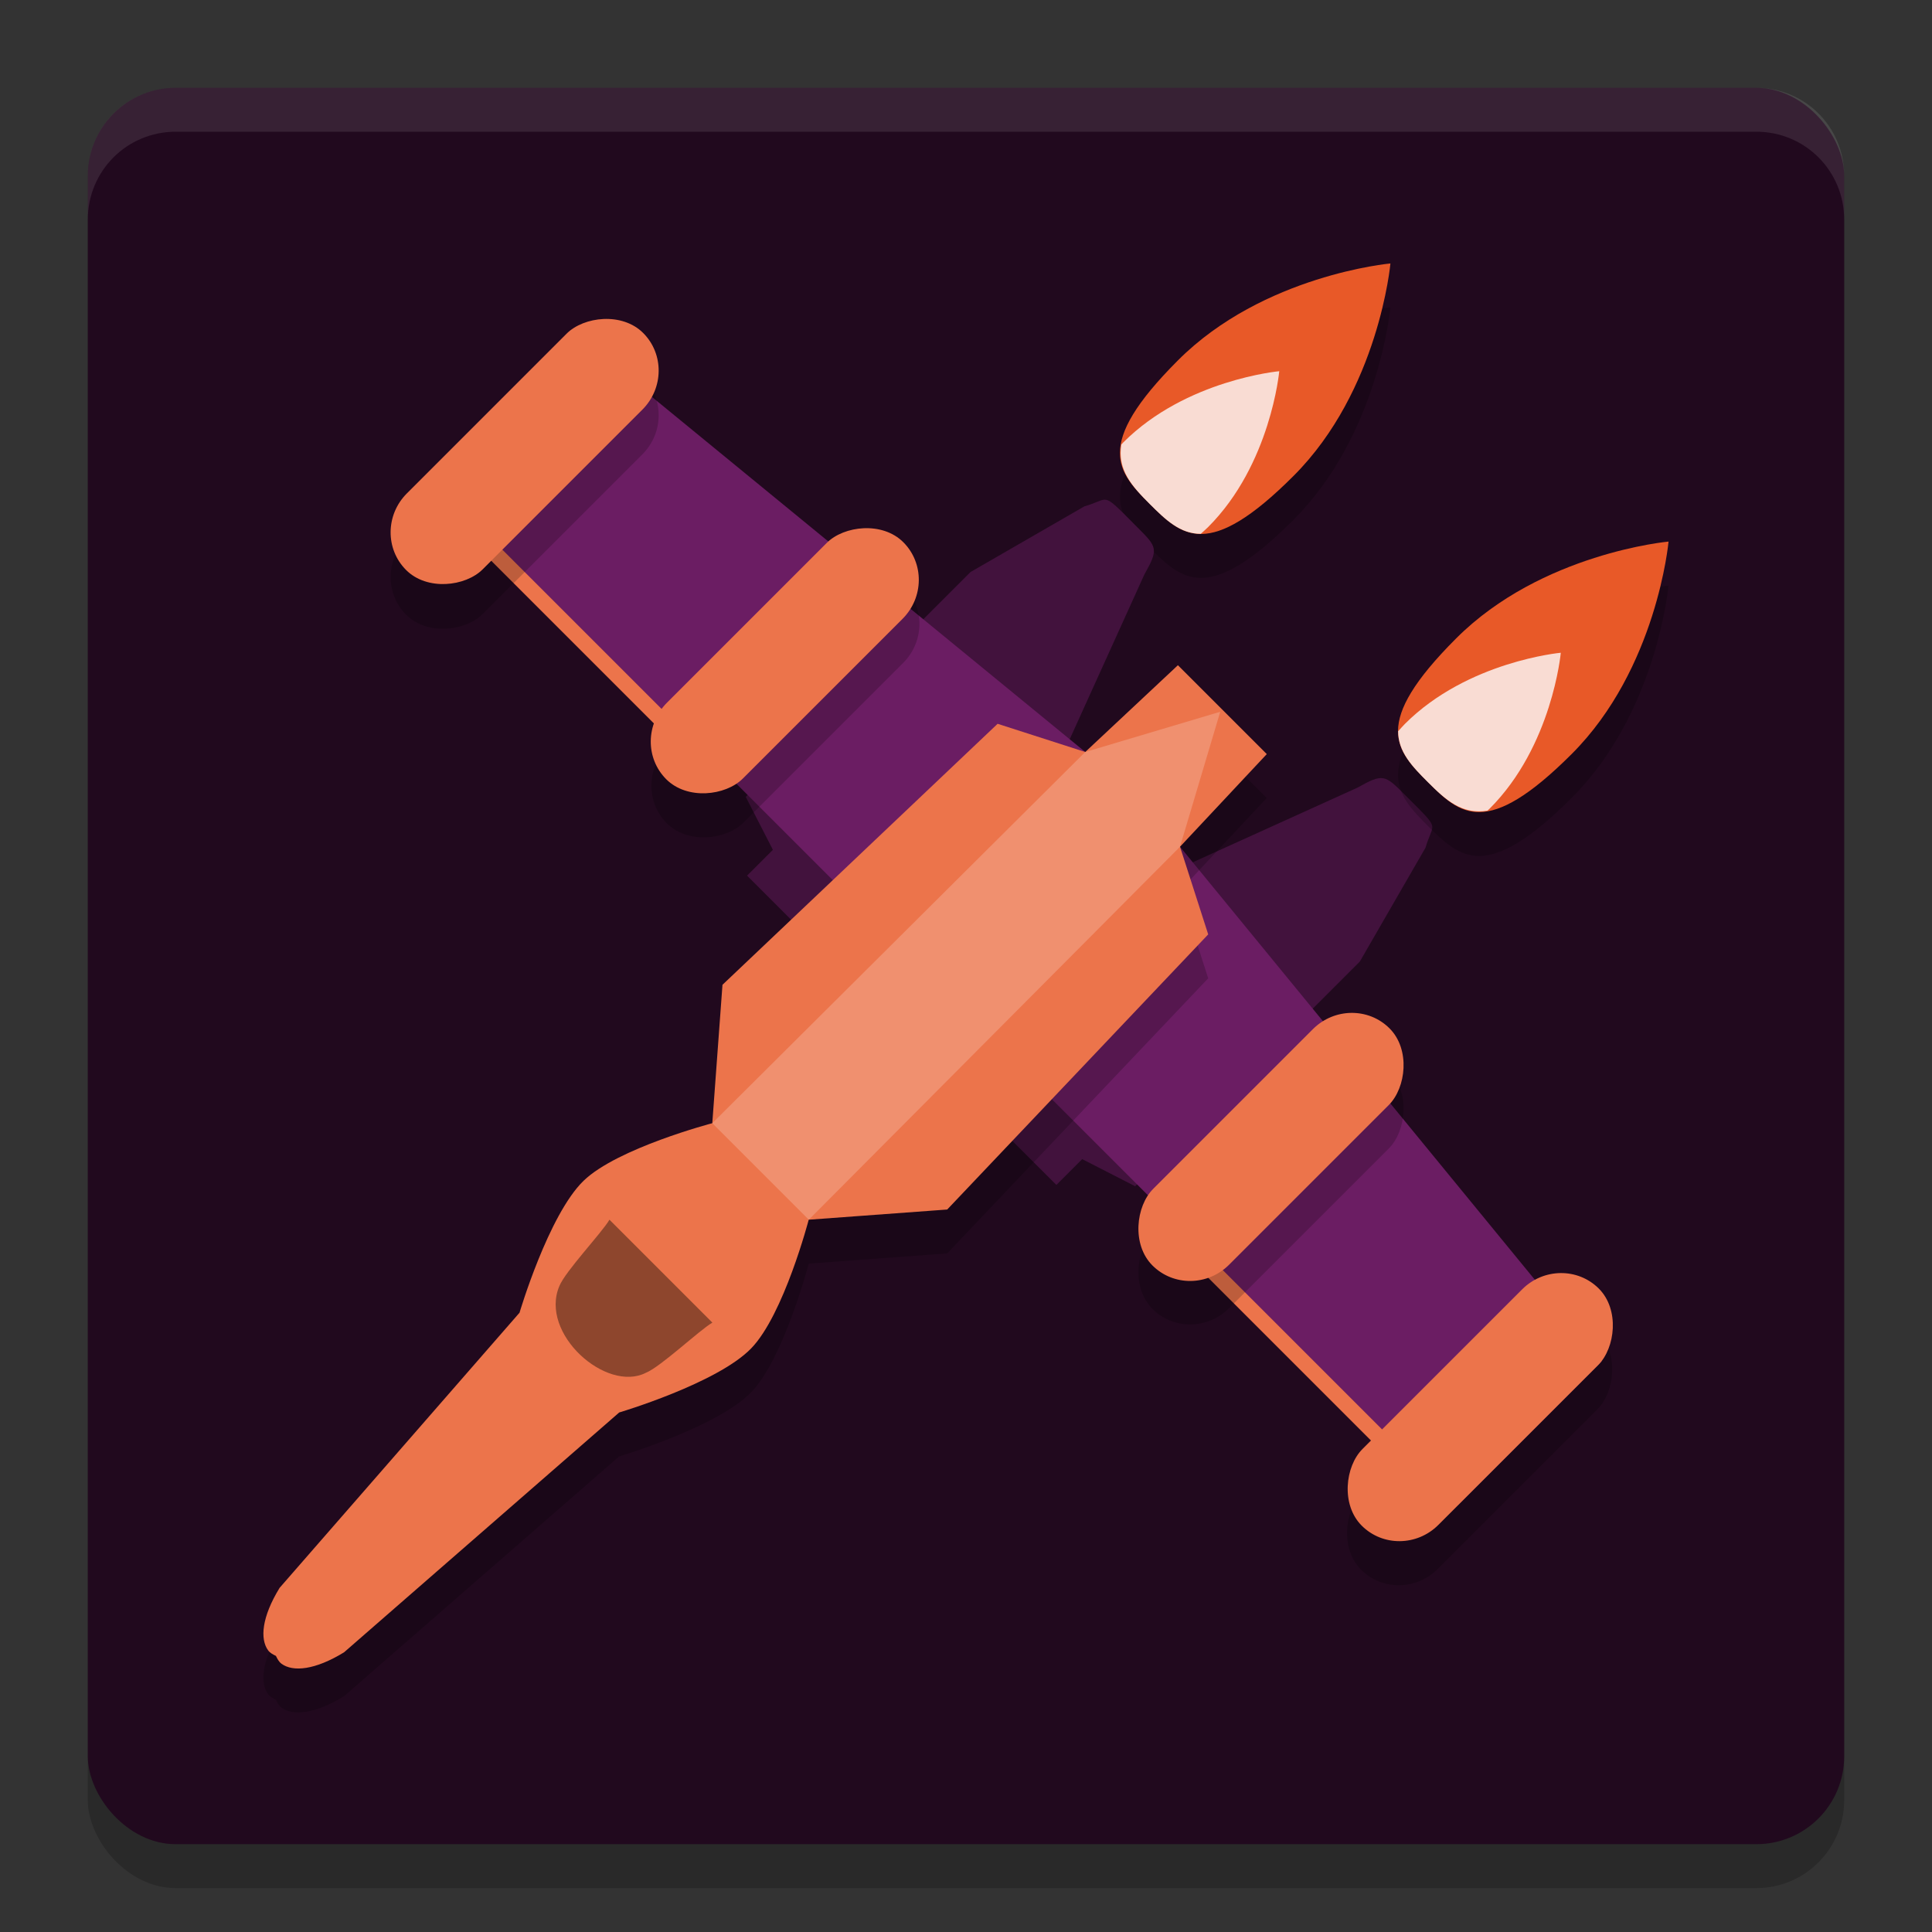 <svg xmlns="http://www.w3.org/2000/svg" width="22" height="22" version="1">
 <rect width="100%" height="100%" fill="#333333" stroke="none"/>
 <rect style="opacity:0.2" width="20" height="20" x="1" y="1.5" rx="1" ry="1"/>
 <rect style="fill:#21091e" width="20" height="20" x="1" y="1" rx="1" ry="1"/>
 <rect style="fill:#ec744b" width="4.281" height=".313" x="7.81" y="-.56" transform="matrix(0.707,0.707,0.707,-0.707,0,0)"/>
 <path style="opacity:0.2" d="m 14.73,5.919 c 0.973,-0.973 1.103,-2.419 1.103,-2.419 0,0 -1.447,0.13 -2.419,1.103 -0.973,0.973 -0.683,1.273 -0.32,1.636 0.364,0.364 0.664,0.653 1.636,-0.32 z"/>
 <path style="fill:#42123d" d="m 8.492,9.074 0.309,0.603 -0.294,0.294 1.174,1.174 2.359,-2.416 0.992,-2.189 c 0.163,-0.288 0.144,-0.311 -0.075,-0.53 L 12.788,5.84 C 12.556,5.613 12.608,5.692 12.348,5.766 l -1.297,0.748 z"/>
 <path style="fill:#6b1d63" d="M 4.86,5.399 10.223,10.762 12.358,8.563 6.498,3.761 Z"/>
 <rect style="opacity:0.2" width="1.222" height="3.818" x="7.61" y="-1.68" rx=".623" ry=".623" transform="matrix(0.707,0.707,0.707,-0.707,0,0)"/>
 <rect style="fill:#ec744b" width="1.222" height="3.818" x="7.25" y="-1.32" rx=".623" ry=".623" transform="matrix(0.707,0.707,0.707,-0.707,0,0)"/>
 <path style="fill:#e85928" d="m 14.73,5.419 c 0.973,-0.973 1.103,-2.419 1.103,-2.419 0,0 -1.447,0.13 -2.419,1.103 -0.973,0.973 -0.683,1.273 -0.32,1.636 0.364,0.364 0.664,0.653 1.636,-0.32 z"/>
 <path style="fill:#f9dcd3" d="M 13.093,5.74 C 12.891,5.538 12.721,5.351 12.769,5.062 c 0.009,-0.009 0.014,-0.016 0.023,-0.025 0.714,-0.714 1.775,-0.81 1.775,-0.81 0,0 -0.096,1.061 -0.81,1.775 -0.03,0.03 -0.055,0.05 -0.084,0.077 -0.236,-9.5e-4 -0.401,-0.16 -0.58,-0.339 z"/>
 <rect style="opacity:0.2" width="1.222" height="3.818" x="11.39" y="-1.26" rx=".623" ry=".623" transform="matrix(0.707,0.707,0.707,-0.707,0,0)"/>
 <rect style="fill:#ec744b" width="1.222" height="3.818" x="11.03" y="-.91" rx=".623" ry=".623" transform="matrix(0.707,0.707,0.707,-0.707,0,0)"/>
 <rect style="fill:#ec744b" width="4.281" height=".313" x="-23.3" y="-.56" transform="rotate(-135)"/>
 <path style="fill:#42123d" d="m 12.926,13.508 -0.603,-0.309 -0.294,0.294 -1.174,-1.174 2.416,-2.359 2.189,-0.992 c 0.288,-0.163 0.311,-0.144 0.53,0.075 l 0.17,0.17 c 0.227,0.232 0.148,0.179 0.073,0.439 l -0.748,1.297 z"/>
 <path style="fill:#6b1d63" d="M 16.601,17.14 11.238,11.777 13.437,9.642 18.239,15.502 Z"/>
 <path style="opacity:0.2" d="m 3.205,19.445 c 0.13,0.096 0.382,0.073 0.713,-0.13 L 7.051,16.584 c 0,0 1.114,-0.33 1.502,-0.729 0.373,-0.384 0.656,-1.466 0.656,-1.466 L 10.786,14.273 13.758,11.14 13.437,10.142 14.425,9.087 13.919,8.581 13.413,8.075 12.358,9.063 11.36,8.742 8.227,11.714 8.111,13.29 c 0,0 -1.082,0.284 -1.466,0.656 -0.4,0.388 -0.729,1.502 -0.729,1.502 l -2.732,3.133 c -0.203,0.331 -0.226,0.583 -0.13,0.713 0.022,0.029 0.055,0.046 0.088,0.062 0.016,0.033 0.033,0.066 0.062,0.088 z"/>
 <rect style="opacity:0.2" width="1.222" height="3.818" x="-24.21" y="-1.68" rx=".623" ry=".623" transform="rotate(-135)"/>
 <rect style="fill:#ec744b" width="1.222" height="3.818" x="-23.86" y="-1.32" rx=".623" ry=".623" transform="rotate(-135)"/>
 <path style="fill:#ec744b" d="m 3.205,18.945 c 0.13,0.096 0.382,0.073 0.713,-0.13 L 7.051,16.084 c 0,0 1.114,-0.33 1.502,-0.729 0.373,-0.384 0.656,-1.466 0.656,-1.466 L 10.786,13.773 13.758,10.64 13.437,9.642 14.425,8.587 13.919,8.081 13.413,7.575 12.358,8.563 11.36,8.242 8.227,11.214 8.111,12.79 c 0,0 -1.082,0.284 -1.466,0.656 -0.4,0.388 -0.729,1.502 -0.729,1.502 l -2.732,3.133 c -0.203,0.331 -0.226,0.583 -0.13,0.713 0.022,0.029 0.055,0.046 0.088,0.062 0.016,0.033 0.033,0.066 0.062,0.088 z"/>
 <path style="opacity:0.4" d="m 7.355,15.632 c 0.17,-0.069 0.611,-0.487 0.757,-0.571 l -1.172,-1.172 c -0.084,0.146 -0.503,0.587 -0.571,0.757 -0.228,0.541 0.535,1.216 0.986,0.986 z"/>
 <path style="opacity:0.2" d="M 16.581,7.77 C 17.553,6.797 19,6.667 19,6.667 c 0,0 -0.13,1.447 -1.103,2.419 -0.973,0.973 -1.273,0.683 -1.636,0.32 -0.364,-0.364 -0.653,-0.664 0.32,-1.636 z"/>
 <path style="fill:#e85928" d="M 16.581,7.27 C 17.553,6.297 19,6.167 19,6.167 c 0,0 -0.13,1.447 -1.103,2.419 C 16.924,9.559 16.624,9.27 16.261,8.906 15.897,8.543 15.608,8.243 16.581,7.27 Z"/>
 <path style="fill:#f9dcd3" d="m 16.26,8.907 c 0.202,0.202 0.389,0.372 0.678,0.324 0.009,-0.009 0.016,-0.014 0.025,-0.023 0.714,-0.714 0.81,-1.775 0.81,-1.775 0,0 -1.061,0.096 -1.775,0.81 -0.03,0.03 -0.05,0.055 -0.077,0.084 9.5e-4,0.236 0.16,0.401 0.339,0.58 z"/>
 <rect style="opacity:0.2" width="1.222" height="3.818" x="-20.43" y="-1.26" rx=".623" ry=".623" transform="rotate(-135)"/>
 <rect style="fill:#ec744b" width="1.222" height="3.818" x="-20.08" y="-.91" rx=".623" ry=".623" transform="rotate(-135)"/>
 <path style="opacity:0.2;fill:#ffffff" d="M 9.21,13.889 8.111,12.79 12.358,8.563 13.895,8.105 13.437,9.642 Z"/>
 <path style="opacity:0.1;fill:#ffffff" d="M 2,1 C 1.446,1 1,1.446 1,2 v 0.5 c 0,-0.554 0.446,-1 1,-1 h 18 c 0.554,0 1,0.446 1,1 V 2 C 21,1.446 20.554,1 20,1 Z"/>
</svg>
